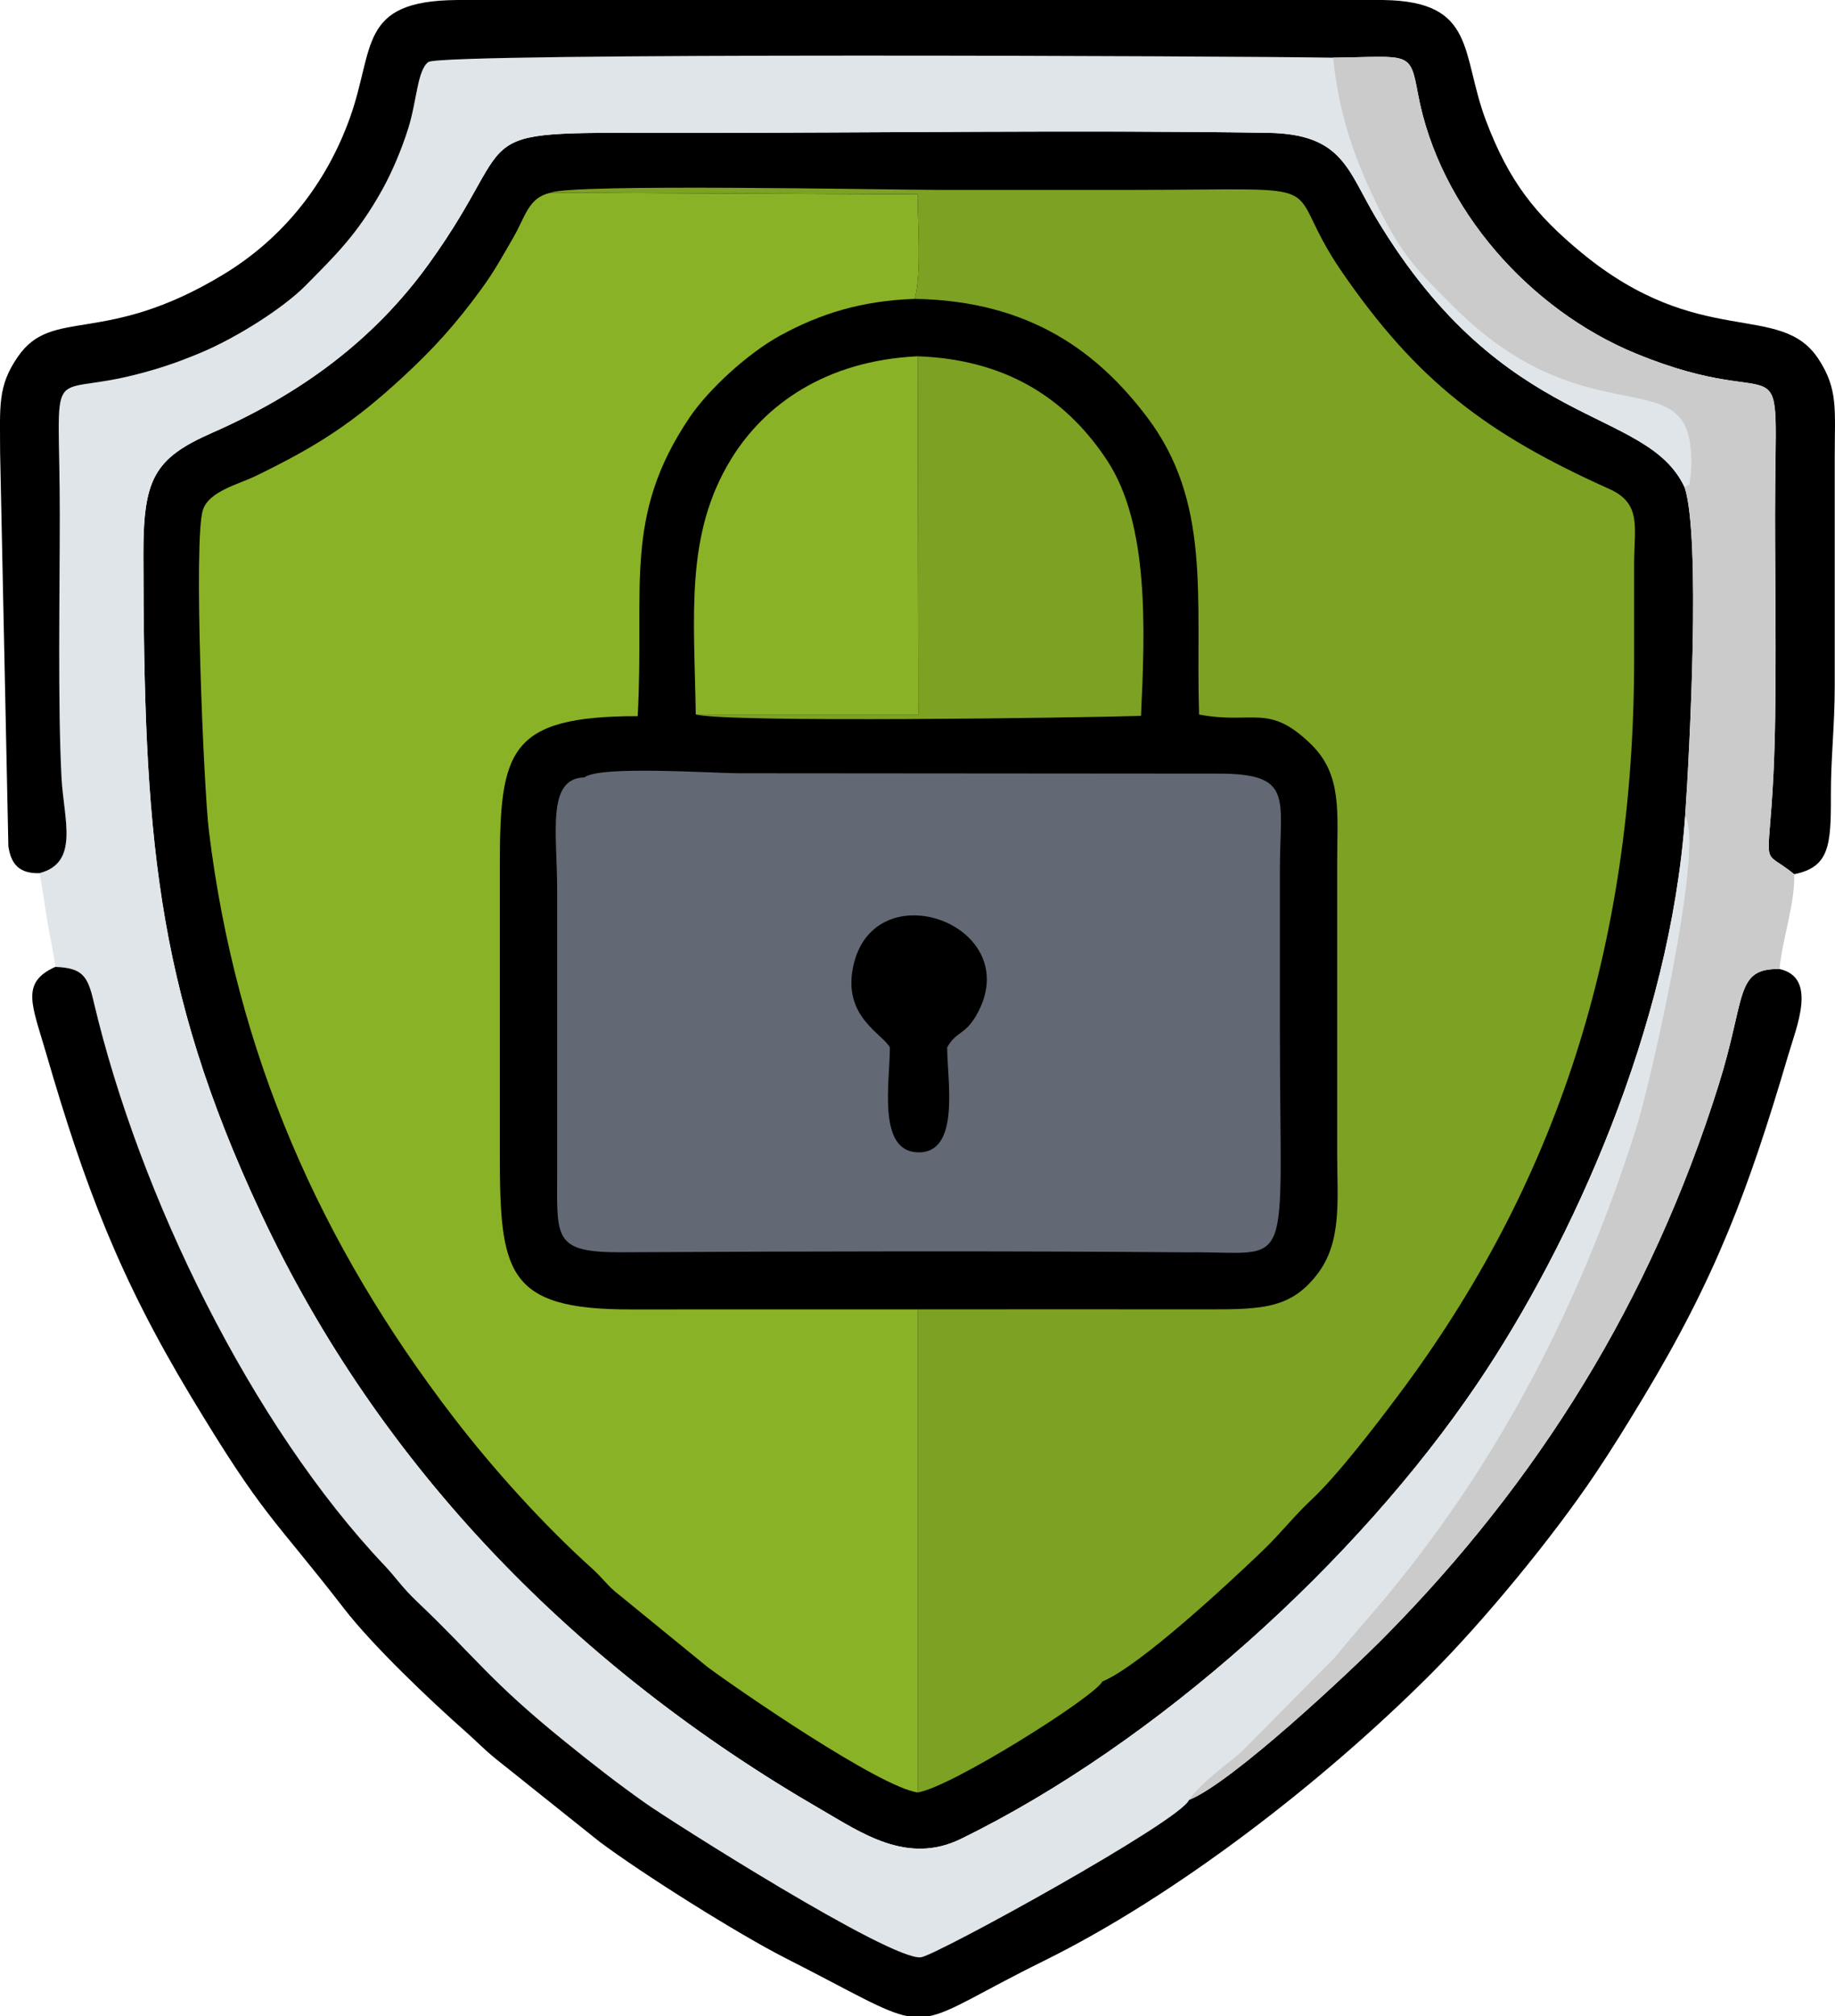 <?xml version="1.0" encoding="UTF-8"?>
<!DOCTYPE svg PUBLIC "-//W3C//DTD SVG 1.1//EN" "http://www.w3.org/Graphics/SVG/1.1/DTD/svg11.dtd">
<!-- Creator: CorelDRAW 2020 (64-Bit) -->
<svg xmlns="http://www.w3.org/2000/svg" xml:space="preserve" width="123.307mm" height="135.45mm" version="1.1" style="shape-rendering:geometricPrecision; text-rendering:geometricPrecision; image-rendering:optimizeQuality; fill-rule:evenodd; clip-rule:evenodd"
viewBox="0 0 1140.23 1252.51"
 xmlns:xlink="http://www.w3.org/1999/xlink"
 xmlns:xodm="http://www.corel.com/coreldraw/odm/2003">
 <defs>
  <style type="text/css">
   <![CDATA[
    .fil0 {fill:black}
    .fil5 {fill:#626974}
    .fil4 {fill:#7DA123}
    .fil1 {fill:#8AB226}
    .fil3 {fill:#CBCBCB}
    .fil2 {fill:#DFE5E8}
   ]]>
  </style>
 </defs>
 <g id="Слой_x0020_1">
  <g id="_2791995751408">
   <path class="fil0" d="M1047.13 506.89c2.74,-39.94 9.79,-173.03 -0.3,-204.05 -23.77,-51.2 -111.57,-33.53 -191.63,-167.17 -17.96,-29.98 -20.7,-52.43 -67.33,-53.16 -116.5,-1.83 -241.54,0.03 -359.68,0.03 -147.52,0 -99.49,-4.99 -161.62,81.22 -34.39,47.72 -79.85,80.98 -134.67,105.07 -36.3,15.96 -42.91,28.8 -42.82,76.1 0.33,171.33 6.69,266.79 72.74,408.17 74.45,159.39 197.3,283.67 348.32,371 24.71,14.29 53.49,34.65 86.85,18.35 122.01,-59.63 246.22,-172.25 321.13,-283.08 58.57,-86.66 119.68,-221.44 129,-352.48z"/>
   <path class="fil0" d="M570.23 813.46c60.29,-0.05 120.59,-0.07 180.88,-0 33.82,0.04 51.29,-0.8 67.49,-21.92 15.5,-20.21 12.31,-46.25 12.31,-74.76 0,-60.34 -0,-120.68 0,-181.03 0,-30.92 3.28,-54.37 -16.25,-73.36 -26.53,-25.8 -35.51,-12.05 -69.57,-18.47 -2.21,-73.1 7.82,-131.99 -32.6,-185.14 -29.23,-38.42 -70.98,-71.94 -144.16,-73.08 -33.03,1.11 -58.76,9.22 -83.41,22.7 -20.39,11.15 -44.74,33.6 -56.53,51.11 -41.5,61.64 -27.76,105.12 -32.14,185.41 -80.47,0 -85.65,21.54 -85.65,93.28 0,59.53 0,119.05 0,178.58 -0,73.53 3.94,96.77 80.9,96.7 59.58,-0.06 119.16,0.04 178.74,-0.01z"/>
   <path class="fil1" d="M570.23 1113.57l0 -300.11c-59.58,0.05 -119.16,-0.05 -178.74,0.01 -76.96,0.08 -80.9,-23.16 -80.9,-96.7 0,-59.53 0,-119.05 0,-178.58 -0,-71.73 5.18,-93.28 85.65,-93.28 4.38,-80.29 -9.36,-123.77 32.14,-185.41 11.79,-17.51 36.15,-39.96 56.53,-51.11 24.65,-13.48 50.38,-21.59 83.41,-22.7 4.48,-15.6 1.9,-47.33 1.9,-64.96l-228.09 -1.01c-13.97,3.08 -15.52,14.69 -23.2,27.9 -7.15,12.28 -11.48,20.47 -19.67,31.72 -16.27,22.35 -30.27,37.61 -48.39,54.38 -31.33,29.01 -53.61,43.35 -92.09,62.02 -10.62,5.15 -28.81,9.38 -32.68,20.97 -6.01,17.95 0.43,172.76 3.72,199.6 17,138.85 69.56,256.82 151.87,364.06 24.95,32.51 56.32,67.19 86.65,94.46 5.12,4.6 8,8.75 13.31,13.47l57.93 47.28c18.44,13.74 106.72,74.56 130.65,77.98z"/>
   <path class="fil2" d="M24.55 542.43c1.96,9.5 3.22,20.14 4.88,30.02 1.46,8.72 4.06,20.07 4.9,28.24 16.95,0.58 20.13,5.69 23.81,21.37 28.55,121.34 98.44,263.47 180.55,350.23 8.08,8.54 10.39,13.14 20.9,23.13 36.08,34.29 44.32,48.46 91.77,86.8 16.08,12.99 31.36,25.04 49.92,38.14 15.32,10.81 151.75,97.53 170.89,95.61 9.11,-0.92 161.78,-84.91 166.7,-97.81 5.74,-9.36 24.02,-22.6 32.01,-29.4l58.36 -58.99c8.35,-10.26 17.58,-20.74 25.87,-30.46 73.38,-86.1 125.77,-185.71 161.54,-298.42 8.36,-26.34 42.36,-174.27 30.48,-194 -9.32,131.03 -70.43,265.82 -129,352.48 -74.91,110.83 -199.12,223.45 -321.13,283.08 -33.36,16.3 -62.14,-4.06 -86.85,-18.35 -151.02,-87.33 -273.86,-211.61 -348.32,-371 -66.04,-141.38 -72.4,-236.84 -72.74,-408.17 -0.09,-47.3 6.51,-60.14 42.82,-76.1 54.81,-24.1 100.28,-57.35 134.67,-105.07 62.12,-86.21 14.09,-81.22 161.62,-81.22 118.13,0 243.18,-1.85 359.68,-0.03 46.63,0.73 49.37,23.18 67.33,53.16 80.06,133.63 167.85,115.97 191.63,167.17 5.48,-4.08 1.86,0.55 3.63,-7.01 0.05,-0.22 0.51,-6.59 0.52,-7 0.06,-3.8 -0.42,-11 -1.07,-14.77 -7.82,-45.62 -68.68,-5.36 -146.82,-83.59 -19.56,-19.58 -30.66,-29.72 -45.61,-59.51 -14.56,-29.03 -25.48,-57.87 -29.17,-95.14 -56.92,-1.01 -550.92,-3.3 -562.05,2.65 -6.98,4.98 -7.19,24.18 -12.61,41.37 -4.2,13.32 -10.14,27.22 -16.05,37.86 -15.48,27.88 -29.39,41.14 -47.82,59.78 -13.64,13.8 -42.75,32.42 -65.69,41.91 -14.06,5.82 -24.84,9.56 -40.24,13.45 -56.52,14.31 -46.7,-11.8 -46.7,87.62 0,47.56 -1.3,117.59 1.08,162.7 1.37,25.88 11.31,52.77 -13.68,59.26z"/>
   <path class="fil0" d="M24.55 542.43c24.99,-6.49 15.05,-33.38 13.68,-59.26 -2.38,-45.11 -1.08,-115.14 -1.08,-162.7 0,-99.41 -9.81,-73.31 46.7,-87.62 15.4,-3.9 26.19,-7.64 40.24,-13.45 22.94,-9.5 52.05,-28.11 65.69,-41.91 18.42,-18.64 32.34,-31.9 47.82,-59.78 5.91,-10.64 11.85,-24.54 16.05,-37.86 5.42,-17.2 5.63,-36.4 12.61,-41.37 11.13,-5.95 505.13,-3.66 562.05,-2.65 47.79,-0.57 47.79,-4.56 52.78,22.4 13.28,71.62 69.74,134.24 134.95,161.21 98.8,40.86 86.94,-17.73 86.94,101.05 0,47.49 1.26,116.22 -1.04,161.4 -3.14,61.53 -8.16,44.09 12.95,61.21 21.69,-4.44 22.91,-17.46 22.79,-48.86 -0.09,-23.57 2.38,-42.56 2.38,-68.56 0,-47.29 -0,-94.59 0,-141.89 0,-29.42 2.27,-41.89 -10.14,-60.81 -23.7,-36.14 -73.55,-5.39 -147,-65.83 -28.55,-23.49 -45.24,-44.22 -59.6,-82.29 -15.64,-41.47 -5.72,-74 -63.58,-74.85l-575.82 0c-61.48,0.48 -50.92,29.64 -66.45,73.07 -14.69,41.08 -41.54,74.93 -78.69,97.44 -73.98,44.83 -106.08,19.89 -127.61,50.98 -12.85,18.56 -11.11,30.68 -11.1,59.84l5.13 244.39c1.64,11.18 6.86,17.07 19.33,16.71z"/>
   <path class="fil0" d="M1105.81 601.99c-28,-0.43 -20.67,17.2 -37.88,72.02 -42.13,134.2 -112.19,246.4 -207.55,342.85 -21.7,21.95 -94.84,90.65 -121.5,101.3 -4.92,12.9 -157.58,96.89 -166.7,97.81 -19.14,1.93 -155.57,-84.8 -170.89,-95.61 -18.57,-13.1 -33.85,-25.15 -49.92,-38.14 -47.45,-38.34 -55.7,-52.52 -91.77,-86.8 -10.51,-9.99 -12.81,-14.59 -20.9,-23.13 -82.1,-86.76 -152,-228.89 -180.55,-350.23 -3.69,-15.68 -6.87,-20.79 -23.81,-21.37 -21.74,9.77 -14.42,23.54 -5.76,53.35 24.08,82.91 45.5,139.41 89.99,213.35 45.89,76.26 50.18,73.71 95.38,132.13 17.56,22.7 52.72,56.25 75.4,76.28 7.78,6.87 10.83,10.51 19.34,17.36l63.92 51.06c26.45,19.78 85.65,57.11 115.9,72.47 42.17,21.4 60.76,33.05 75.39,35.84l13.47 0c14.37,-2.83 31.12,-14.55 71.03,-34.23 82.92,-40.9 173.94,-111.62 240.33,-177.99 33.5,-33.49 76.38,-85.63 102.65,-124.86 10.72,-16.02 19.22,-29.83 29.3,-46.53 45.36,-75.12 65.82,-129.67 90.35,-212.99 5.5,-18.7 18.26,-48.61 -5.19,-53.91z"/>
   <path class="fil3" d="M1046.83 302.84c10.09,31.02 3.04,164.11 0.3,204.05 11.88,19.73 -22.12,167.66 -30.48,194 -35.76,112.71 -88.16,212.32 -161.54,298.42 -8.28,9.72 -17.52,20.2 -25.87,30.46l-58.36 58.99c-7.99,6.8 -26.26,20.03 -32.01,29.4 26.66,-10.66 99.8,-79.35 121.5,-101.3 95.36,-96.45 165.42,-208.65 207.55,-342.85 17.21,-54.81 9.88,-72.45 37.88,-72.02 1.42,-17.68 9.77,-40.87 9.08,-58.91 -21.11,-17.13 -16.09,0.31 -12.95,-61.21 2.31,-45.18 1.04,-113.91 1.04,-161.4 0,-118.78 11.86,-60.2 -86.94,-101.05 -65.22,-26.97 -121.68,-89.59 -134.95,-161.21 -5,-26.95 -4.99,-22.96 -52.78,-22.4 3.7,37.27 14.61,66.12 29.17,95.14 14.95,29.8 26.05,39.93 45.61,59.51 78.14,78.22 139,37.97 146.82,83.59 0.65,3.76 1.13,10.97 1.07,14.77 -0.01,0.41 -0.47,6.78 -0.52,7 -1.77,7.57 1.85,2.94 -3.63,7.01z"/>
   <path class="fil4" d="M685.06 1044.56c23.11,-9.36 79.66,-62.12 99.67,-81.33 10.98,-10.54 19.22,-21.28 29.92,-31.28 16.54,-15.45 40.48,-46.79 54.43,-65.42 97.22,-129.8 146.39,-277 146.34,-458 -0.01,-19.57 -0.03,-39.14 0,-58.71 0.03,-21.83 4.89,-36.95 -15.26,-45.98 -76.68,-34.38 -119.69,-67.29 -166.18,-134.73 -40.48,-58.71 3.25,-51.16 -129.37,-51.15 -40.77,0 -81.55,0.08 -122.32,0 -32.8,-0.06 -226.61,-3.95 -240.17,1.75l228.09 1.01c0,17.63 2.58,49.37 -1.9,64.96 73.17,1.14 114.93,34.66 144.16,73.08 40.42,53.15 30.39,112.03 32.6,185.14 34.06,6.42 43.04,-7.33 69.57,18.47 19.53,19 16.25,42.45 16.25,73.36 -0,60.34 0,120.69 0,181.03 0,28.51 3.19,54.55 -12.31,74.76 -16.2,21.13 -33.67,21.96 -67.49,21.92 -60.29,-0.07 -120.59,-0.05 -180.88,0l0 300.11c20.51,-3.03 110.11,-59.45 114.84,-69.01z"/>
   <path class="fil4" d="M432.34 443.84c19.29,5.28 239.57,2.07 276.67,0.89 2.53,-54.36 5.08,-119.2 -21.18,-158.87 -23.01,-34.75 -58.63,-62.43 -117.6,-64.53l0.46 222.51 -138.34 0z"/>
   <path class="fil1" d="M432.34 443.84l138.34 0 -0.46 -222.51c-57.3,2.67 -95.37,30.25 -116.02,64.03 -28.64,46.86 -22.84,97.06 -21.86,158.48z"/>
   <path class="fil5" d="M737.43 778.01c67.74,-0.9 57.86,18.25 57.86,-139.52 0,-32.62 -0,-65.24 0,-97.85 0,-45.31 9.04,-60.26 -39.25,-60.03l-296.05 -0.23c-17.9,0 -87.41,-4.94 -96.88,2.59 -23.68,0.52 -16.9,34.57 -16.9,69.89l-0 176.13c-0.05,40.38 -2.5,49.19 40.37,48.97 116.68,-0.59 234.19,-0.9 350.84,0.04z"/>
   <path class="fil0" d="M552.95 650.72c0,21.61 -7.95,64.42 17.32,65.16 26.77,0.79 18.28,-44.99 18.28,-65.16 5.59,-10.15 10.87,-7.45 18.02,-19.81 32.44,-56.08 -64,-91.3 -76.51,-30.03 -6.3,30.84 18.2,41.12 22.89,49.84z"/>
  </g>
 </g>
</svg>
